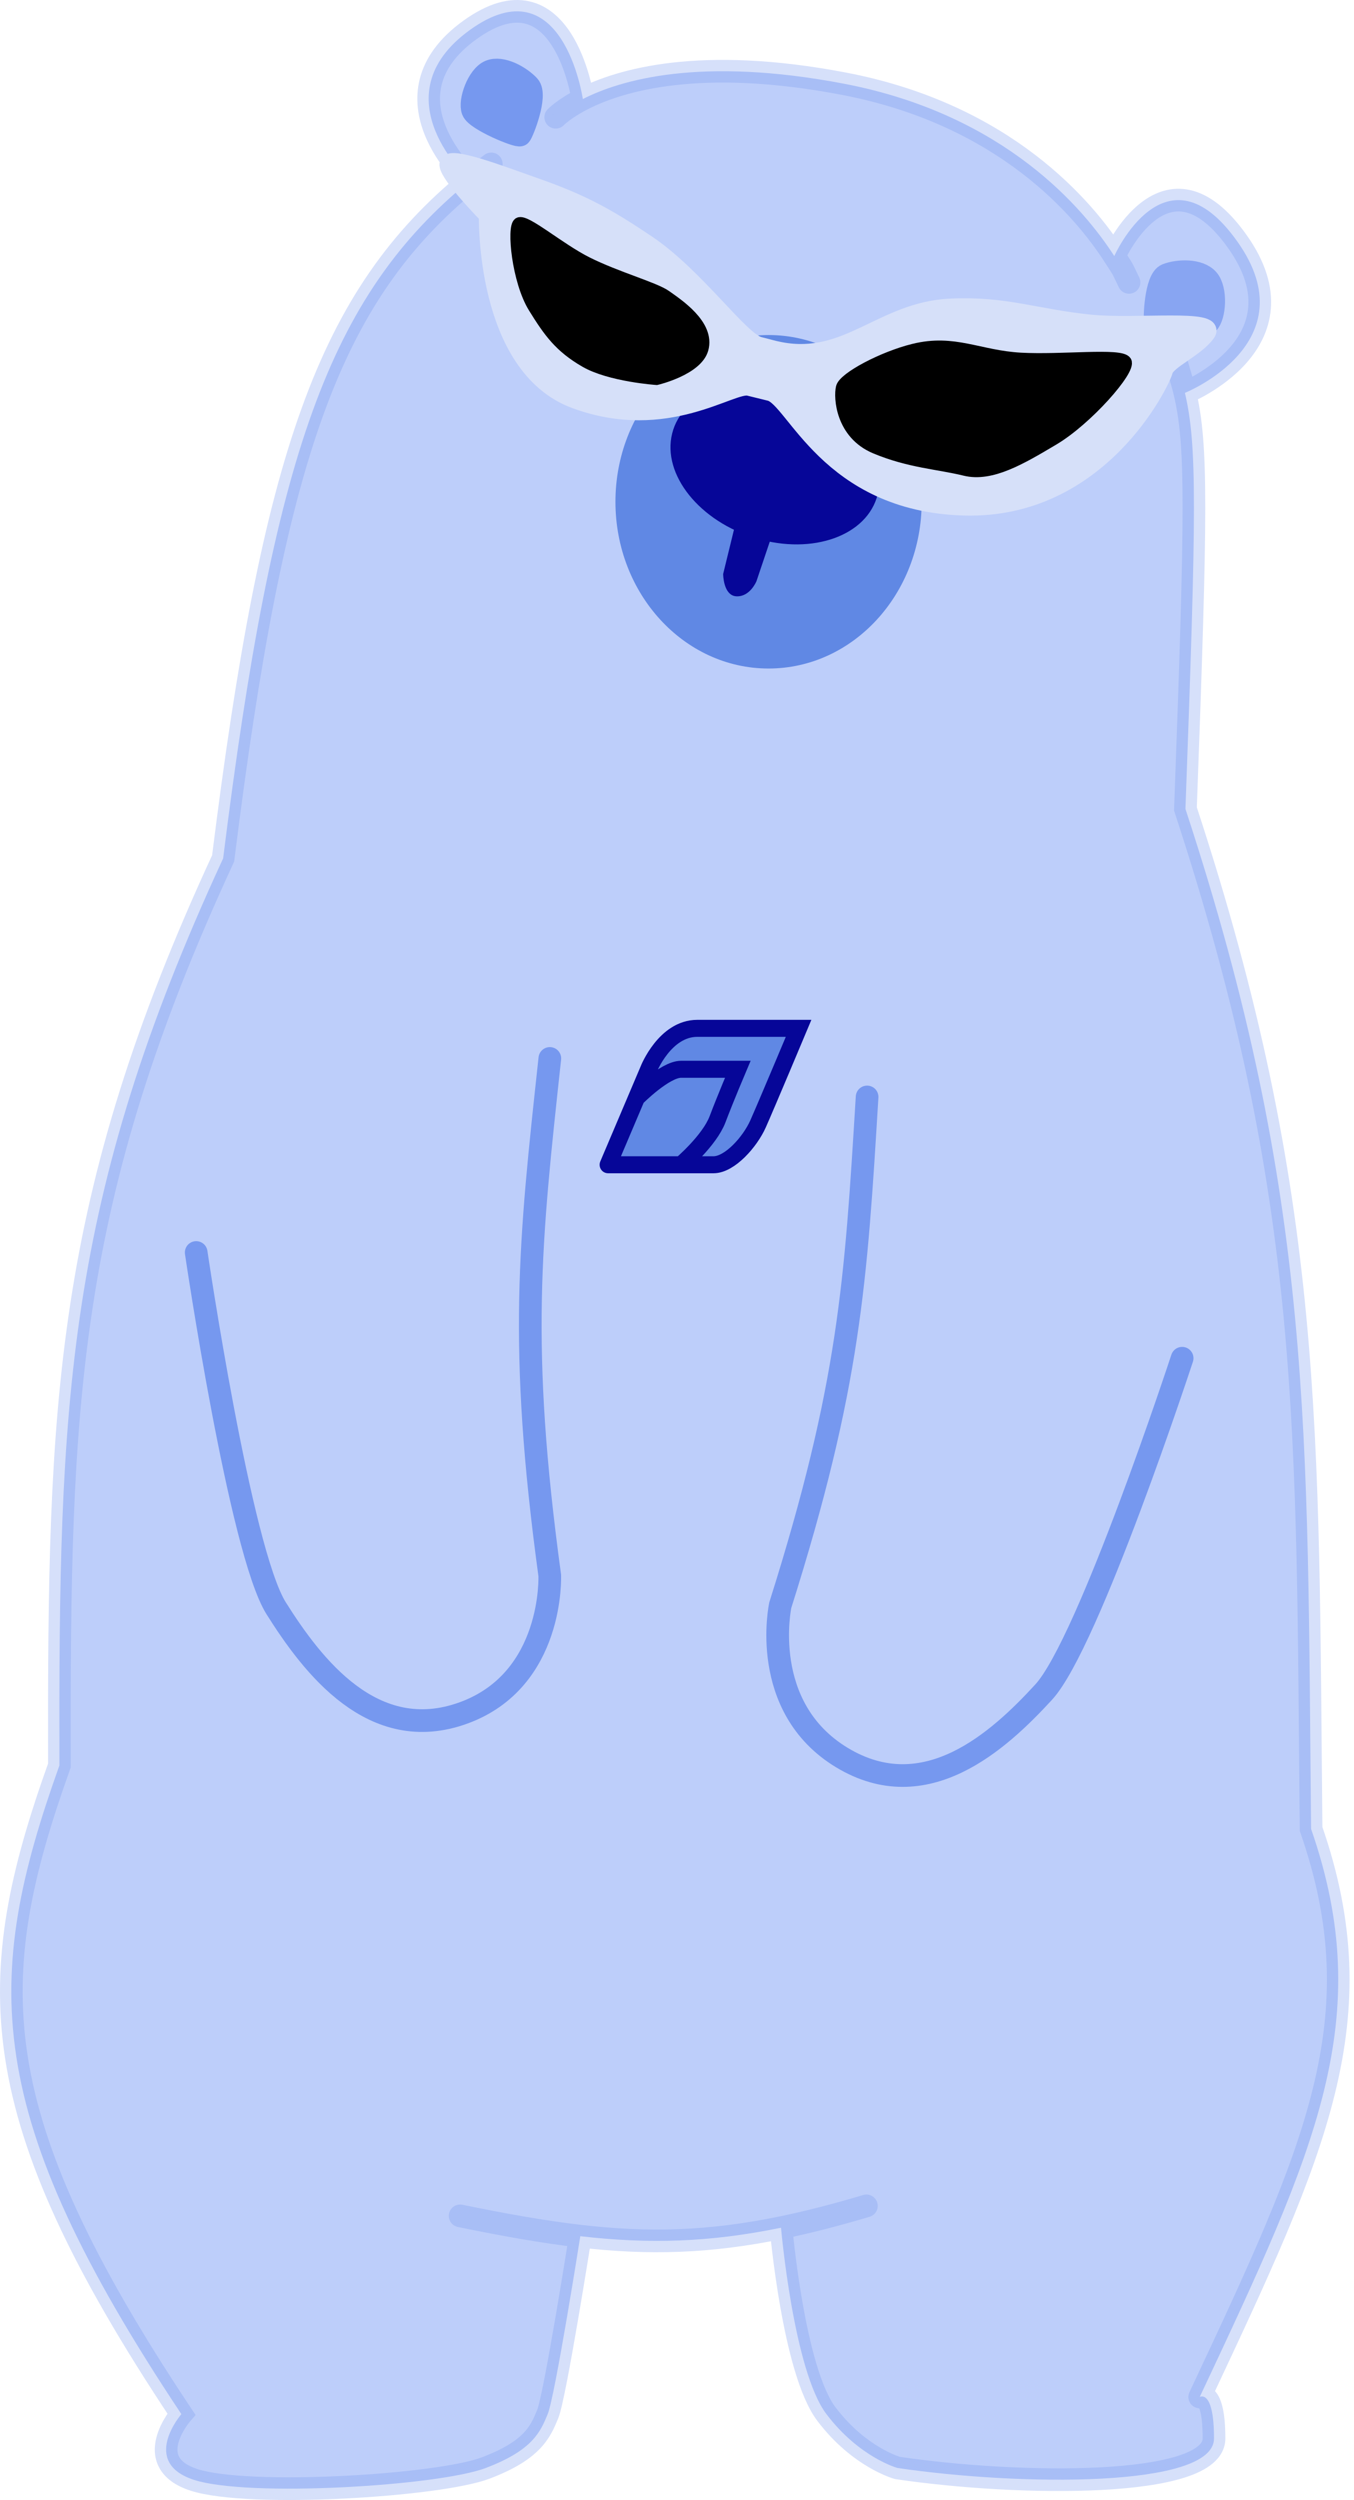 <svg width="239" height="441" viewBox="0 0 239 441" fill="none" xmlns="http://www.w3.org/2000/svg">
<path d="M102.431 394.468C102.431 394.468 97.966 422.758 96.676 425.854L96.65 425.917C95.369 428.994 94.03 432.209 85.749 435.354C77.411 438.52 43.91 440.561 34.279 437.465C24.648 434.369 32.016 425.854 32.016 425.854C-3.441 372.619 -3.032 349.187 10.484 311.438C10.359 247.517 11.452 211.825 39.387 151.423C48.265 80.374 57.972 52.311 82.965 31.848C82.965 31.848 66.541 17.093 82.965 5.271C99.336 -6.513 102.858 17.321 102.88 17.472C109.493 14.103 123.59 9.916 148.983 14.77C177.461 20.215 191.409 36.954 196.685 45.169C196.685 45.169 205.755 24.762 218.428 42.636C231.101 60.509 209.154 69.305 209.154 69.305C211.328 78.566 211.193 89.982 209.246 142.698C231.917 211.675 230.727 252.549 231.425 322.626C243.091 356.153 232.223 379.286 212.053 422.223L211.768 422.829C211.768 422.829 214.29 421.351 214.29 430.147C214.29 438.943 179.836 438.518 158.423 435.354C158.423 435.354 151.699 433.524 145.879 425.854C140.06 418.184 137.861 392.974 137.861 392.974C125.163 395.576 114.544 395.866 102.431 394.468Z" fill="#BDCEFA"/>
<path d="M81.625 388.923C80.543 388.701 79.486 389.398 79.263 390.48C79.041 391.562 79.738 392.619 80.82 392.841L81.222 390.882L81.625 388.923ZM153.502 391.039C154.561 390.723 155.163 389.609 154.847 388.551C154.531 387.492 153.417 386.89 152.359 387.206L152.931 389.123L153.502 391.039ZM102.431 394.468L102.66 392.481L102.431 394.468ZM85.749 435.354L86.459 437.224L85.749 435.354ZM32.016 425.854L33.529 427.163L34.524 426.012L33.681 424.746L32.016 425.854ZM10.484 311.438L12.367 312.112L12.485 311.783L12.484 311.434L10.484 311.438ZM39.387 151.423L41.203 152.263L41.333 151.98L41.372 151.671L39.387 151.423ZM87.916 30.517C88.801 29.855 88.982 28.602 88.321 27.717C87.66 26.832 86.406 26.651 85.522 27.312L86.719 28.914L87.916 30.517ZM158.423 435.354L157.898 437.284L158.013 437.315L158.131 437.332L158.423 435.354ZM211.768 422.829L209.958 421.978C209.585 422.771 209.772 423.715 210.42 424.306C211.067 424.896 212.023 424.997 212.779 424.554L211.768 422.829ZM231.425 322.626L229.425 322.646L229.428 322.974L229.536 323.283L231.425 322.626ZM209.246 142.698L207.248 142.624L207.234 142.982L207.346 143.322L209.246 142.698ZM209.543 63.304C209.221 62.247 208.104 61.652 207.047 61.973C205.991 62.295 205.395 63.413 205.717 64.469L207.63 63.887L209.543 63.304ZM82.965 31.848L84.232 33.395L82.965 31.848ZM100.897 17.735C101.042 18.831 102.048 19.601 103.143 19.456C104.238 19.311 105.008 18.306 104.863 17.211L102.88 17.473L100.897 17.735ZM96.647 19.301C95.885 20.101 95.916 21.367 96.715 22.129C97.515 22.891 98.781 22.861 99.543 22.061L98.095 20.681L96.647 19.301ZM148.983 14.77L149.358 12.806L148.983 14.77ZM197.489 50.686C197.971 51.68 199.168 52.095 200.161 51.613C201.155 51.131 201.57 49.934 201.088 48.94L199.289 49.813L197.489 50.686ZM196.685 45.169L195.002 46.25L196.685 45.169ZM209.154 69.305L207.207 69.762L209.154 69.305ZM96.65 425.917L94.804 425.148L96.65 425.917ZM212.053 422.223L210.243 421.372L212.053 422.223ZM81.222 390.882L80.82 392.841C88.702 394.459 95.655 395.699 102.202 396.455L102.431 394.468L102.66 392.481C96.281 391.744 89.457 390.531 81.625 388.923L81.222 390.882ZM102.431 394.468C100.456 394.156 100.455 394.156 100.455 394.156C100.455 394.156 100.455 394.157 100.455 394.157C100.455 394.158 100.455 394.159 100.455 394.161C100.454 394.164 100.453 394.169 100.452 394.176C100.45 394.189 100.447 394.21 100.443 394.236C100.434 394.29 100.422 394.369 100.405 394.473C100.372 394.68 100.324 394.985 100.262 395.374C100.137 396.152 99.958 397.267 99.739 398.616C99.301 401.313 98.704 404.94 98.066 408.662C97.428 412.387 96.752 416.197 96.156 419.262C95.858 420.797 95.583 422.131 95.344 423.169C95.093 424.267 94.915 424.881 94.83 425.085L96.676 425.854L98.522 426.623C98.76 426.054 99.004 425.106 99.243 424.064C99.496 422.963 99.781 421.579 100.083 420.025C100.687 416.916 101.369 413.072 102.009 409.338C102.649 405.6 103.248 401.961 103.687 399.257C103.907 397.905 104.087 396.786 104.212 396.005C104.274 395.615 104.323 395.308 104.356 395.1C104.372 394.996 104.385 394.916 104.394 394.862C104.398 394.835 104.401 394.814 104.403 394.801C104.404 394.794 104.405 394.788 104.406 394.785C104.406 394.783 104.406 394.782 104.406 394.781C104.406 394.78 104.407 394.78 104.407 394.78C104.407 394.78 104.407 394.78 102.431 394.468ZM85.749 435.354L85.039 433.484C83.192 434.186 79.74 434.885 75.282 435.472C70.882 436.052 65.667 436.503 60.401 436.76C55.134 437.018 49.846 437.08 45.296 436.888C40.688 436.694 37.022 436.246 34.891 435.561L34.279 437.465L33.667 439.369C36.352 440.232 40.485 440.689 45.128 440.885C49.828 441.082 55.242 441.017 60.596 440.755C65.952 440.494 71.278 440.034 75.805 439.438C80.275 438.849 84.137 438.105 86.459 437.224L85.749 435.354ZM34.279 437.465L34.891 435.561C32.798 434.888 31.966 434.034 31.624 433.397C31.276 432.751 31.231 431.953 31.475 430.99C31.721 430.02 32.22 429.063 32.701 428.309C32.936 427.941 33.152 427.643 33.307 427.441C33.384 427.34 33.445 427.264 33.484 427.217C33.504 427.193 33.517 427.176 33.525 427.167C33.529 427.163 33.531 427.16 33.532 427.159C33.532 427.159 33.532 427.159 33.531 427.16C33.531 427.16 33.531 427.16 33.53 427.161C33.53 427.161 33.53 427.162 33.529 427.162C33.529 427.162 33.529 427.163 32.016 425.854C30.504 424.546 30.503 424.546 30.503 424.547C30.502 424.547 30.502 424.548 30.501 424.548C30.5 424.55 30.499 424.551 30.498 424.552C30.496 424.555 30.493 424.558 30.49 424.562C30.483 424.569 30.475 424.579 30.465 424.591C30.446 424.614 30.42 424.645 30.387 424.685C30.323 424.763 30.235 424.873 30.13 425.011C29.919 425.287 29.635 425.678 29.329 426.157C28.73 427.096 27.99 428.461 27.598 430.007C27.204 431.56 27.122 433.471 28.101 435.292C29.086 437.123 30.945 438.494 33.667 439.369L34.279 437.465ZM32.016 425.854L33.681 424.746C16.006 398.209 7.436 379.334 4.862 362.536C2.297 345.795 5.649 330.876 12.367 312.112L10.484 311.438L8.601 310.763C1.803 329.749 -1.807 345.421 0.908 363.142C3.615 380.805 12.569 400.264 30.352 426.963L32.016 425.854ZM10.484 311.438L12.484 311.434C12.359 247.606 13.452 212.265 41.203 152.263L39.387 151.423L37.572 150.584C9.453 211.384 8.359 247.428 8.484 311.442L10.484 311.438ZM102.431 394.468L102.202 396.455C114.512 397.876 125.345 397.58 138.263 394.933L137.861 392.974L137.46 391.014C124.982 393.571 114.577 393.857 102.66 392.481L102.431 394.468ZM137.861 392.974L138.263 394.933C143.012 393.96 148.033 392.671 153.502 391.039L152.931 389.123L152.359 387.206C146.978 388.812 142.072 390.069 137.46 391.014L137.861 392.974ZM137.861 392.974C135.869 393.148 135.869 393.148 135.869 393.148C135.869 393.148 135.869 393.149 135.869 393.149C135.869 393.151 135.869 393.152 135.869 393.154C135.87 393.157 135.87 393.162 135.871 393.169C135.872 393.182 135.874 393.202 135.876 393.227C135.881 393.277 135.887 393.35 135.896 393.446C135.914 393.637 135.941 393.917 135.977 394.274C136.05 394.989 136.16 396.015 136.31 397.27C136.61 399.778 137.072 403.207 137.718 406.884C138.364 410.555 139.2 414.508 140.254 418.051C141.293 421.542 142.604 424.846 144.286 427.063L145.879 425.854L147.473 424.645C146.245 423.028 145.098 420.304 144.088 416.91C143.094 413.57 142.289 409.782 141.658 406.191C141.027 402.607 140.576 399.254 140.282 396.795C140.135 395.567 140.027 394.564 139.957 393.87C139.922 393.523 139.896 393.254 139.879 393.072C139.87 392.981 139.864 392.912 139.86 392.866C139.858 392.843 139.856 392.826 139.855 392.815C139.855 392.81 139.854 392.806 139.854 392.803C139.854 392.802 139.854 392.801 139.854 392.8C139.854 392.8 139.854 392.8 139.854 392.8C139.854 392.8 139.854 392.8 137.861 392.974ZM145.879 425.854L144.286 427.063C147.377 431.137 150.722 433.677 153.32 435.204C154.618 435.968 155.73 436.478 156.533 436.803C156.934 436.965 157.259 437.08 157.491 437.158C157.607 437.197 157.701 437.226 157.769 437.246C157.803 437.257 157.831 437.265 157.853 437.271C157.864 437.274 157.873 437.277 157.881 437.279C157.884 437.28 157.888 437.281 157.891 437.282C157.892 437.282 157.894 437.282 157.895 437.283C157.895 437.283 157.896 437.283 157.897 437.283C157.897 437.283 157.898 437.284 158.423 435.354C158.948 433.424 158.949 433.424 158.95 433.424C158.95 433.424 158.951 433.425 158.951 433.425C158.952 433.425 158.953 433.425 158.954 433.425C158.955 433.426 158.956 433.426 158.956 433.426C158.957 433.426 158.957 433.426 158.955 433.426C158.95 433.424 158.94 433.421 158.924 433.417C158.891 433.407 158.834 433.389 158.755 433.363C158.597 433.31 158.351 433.223 158.031 433.094C157.39 432.835 156.458 432.409 155.347 431.756C153.128 430.451 150.201 428.242 147.473 424.645L145.879 425.854ZM158.423 435.354L158.131 437.332C168.945 438.93 183.047 439.838 194.492 439.232C200.194 438.93 205.374 438.247 209.185 437.02C211.083 436.409 212.787 435.618 214.052 434.559C215.355 433.468 216.29 431.994 216.29 430.147H214.29H212.29C212.29 430.499 212.148 430.935 211.483 431.492C210.78 432.081 209.625 432.676 207.959 433.212C204.641 434.28 199.869 434.942 194.281 435.238C183.146 435.827 169.315 434.941 158.716 433.375L158.423 435.354ZM214.29 430.147H216.29C216.29 427.865 216.127 426.156 215.851 424.872C215.58 423.61 215.166 422.603 214.543 421.882C213.854 421.085 212.987 420.731 212.153 420.735C211.778 420.737 211.465 420.81 211.238 420.887C211.123 420.925 211.025 420.967 210.946 421.004C210.906 421.023 210.871 421.041 210.839 421.057C210.823 421.066 210.809 421.074 210.795 421.081C210.788 421.085 210.781 421.089 210.775 421.092C210.772 421.094 210.769 421.096 210.766 421.098C210.764 421.099 210.762 421.1 210.761 421.1C210.759 421.102 210.757 421.103 211.768 422.829C212.779 424.554 212.777 424.555 212.775 424.557C212.774 424.557 212.772 424.558 212.77 424.559C212.768 424.561 212.765 424.562 212.762 424.564C212.756 424.567 212.75 424.571 212.745 424.574C212.734 424.58 212.722 424.586 212.712 424.592C212.69 424.603 212.668 424.614 212.647 424.624C212.604 424.644 212.561 424.662 212.515 424.678C212.426 424.707 212.31 424.734 212.171 424.735C211.81 424.737 211.573 424.564 211.515 424.496C211.512 424.493 211.57 424.559 211.655 424.757C211.74 424.955 211.843 425.261 211.941 425.713C212.137 426.626 212.29 428.03 212.29 430.147H214.29ZM231.425 322.626L233.425 322.606C232.727 252.551 233.927 211.384 211.146 142.073L209.246 142.698L207.346 143.322C229.908 211.967 228.727 252.547 229.425 322.646L231.425 322.626ZM39.387 151.423L41.372 151.671C50.254 80.594 59.917 53.304 84.232 33.395L82.965 31.848L81.698 30.3C56.028 51.319 46.277 80.155 37.403 151.175L39.387 151.423ZM82.965 31.848L84.232 33.395C85.422 32.421 86.65 31.462 87.916 30.517L86.719 28.914L85.522 27.312C84.211 28.291 82.936 29.286 81.698 30.3L82.965 31.848ZM82.965 31.848C84.301 30.36 84.302 30.361 84.302 30.361C84.303 30.361 84.303 30.362 84.303 30.362C84.304 30.362 84.304 30.362 84.304 30.362C84.303 30.362 84.302 30.361 84.3 30.359C84.296 30.355 84.288 30.348 84.276 30.337C84.253 30.316 84.215 30.28 84.165 30.233C84.064 30.136 83.912 29.988 83.721 29.793C83.338 29.401 82.802 28.823 82.203 28.091C80.996 26.616 79.589 24.581 78.665 22.254C77.743 19.935 77.337 17.424 77.975 14.901C78.607 12.402 80.327 9.634 84.133 6.894L82.965 5.271L81.796 3.648C77.391 6.819 75.005 10.328 74.097 13.921C73.195 17.489 73.816 20.884 74.947 23.731C76.076 26.571 77.748 28.963 79.107 30.624C79.792 31.461 80.41 32.127 80.861 32.589C81.087 32.82 81.272 33.001 81.404 33.126C81.469 33.189 81.522 33.239 81.56 33.274C81.579 33.291 81.594 33.305 81.606 33.316C81.612 33.321 81.616 33.325 81.62 33.328C81.622 33.33 81.623 33.331 81.625 33.333C81.626 33.333 81.626 33.334 81.627 33.334C81.627 33.335 81.628 33.336 82.965 31.848ZM148.983 14.77L148.607 16.735C176.392 22.047 189.925 38.344 195.002 46.25L196.685 45.169L198.368 44.088C192.894 35.564 178.53 18.383 149.358 12.806L148.983 14.77ZM196.685 45.169L195.002 46.25C195.965 47.749 196.168 48.028 196.368 48.385C196.569 48.743 196.705 49.07 197.489 50.686L199.289 49.813L201.088 48.94C200.393 47.507 200.135 46.924 199.857 46.429C199.579 45.934 199.22 45.415 198.368 44.088L196.685 45.169ZM196.685 45.169C198.512 45.981 198.512 45.982 198.512 45.983C198.512 45.983 198.512 45.983 198.511 45.983C198.511 45.984 198.511 45.984 198.511 45.984C198.512 45.983 198.512 45.981 198.514 45.979C198.516 45.973 198.521 45.963 198.527 45.948C198.541 45.919 198.563 45.871 198.593 45.808C198.654 45.682 198.748 45.492 198.873 45.252C199.123 44.771 199.497 44.097 199.983 43.34C200.972 41.799 202.348 40.033 203.998 38.804C205.621 37.596 207.352 37.011 209.239 37.441C211.196 37.887 213.769 39.523 216.797 43.792L218.428 42.636L220.06 41.479C216.75 36.812 213.438 34.296 210.129 33.541C206.751 32.771 203.839 33.936 201.61 35.596C199.408 37.234 197.725 39.452 196.617 41.18C196.054 42.056 195.621 42.837 195.326 43.402C195.178 43.685 195.065 43.916 194.986 44.08C194.947 44.162 194.916 44.227 194.895 44.274C194.884 44.297 194.876 44.316 194.869 44.33C194.866 44.337 194.864 44.342 194.862 44.347C194.861 44.349 194.86 44.351 194.859 44.353C194.859 44.353 194.858 44.354 194.858 44.355C194.858 44.356 194.857 44.357 196.685 45.169ZM209.246 142.698L211.245 142.771C212.218 116.425 212.74 100.352 212.745 89.707C212.751 79.053 212.241 73.702 211.102 68.848L209.154 69.305L207.207 69.762C208.241 74.168 208.751 79.156 208.745 89.704C208.74 100.261 208.221 116.254 207.248 142.624L209.246 142.698ZM209.154 69.305L211.102 68.848C210.878 67.894 210.483 66.494 210.155 65.365C209.989 64.794 209.836 64.279 209.725 63.908C209.669 63.722 209.624 63.572 209.593 63.468C209.577 63.415 209.565 63.375 209.556 63.347C209.552 63.333 209.549 63.323 209.547 63.316C209.545 63.312 209.545 63.309 209.544 63.307C209.544 63.306 209.543 63.306 209.543 63.305C209.543 63.305 209.543 63.304 209.543 63.304C209.543 63.304 209.543 63.304 209.543 63.304C209.543 63.304 209.543 63.304 207.63 63.887C205.717 64.469 205.717 64.469 205.717 64.469C205.717 64.469 205.717 64.469 205.717 64.469C205.717 64.469 205.717 64.469 205.717 64.47C205.717 64.47 205.717 64.471 205.717 64.471C205.718 64.473 205.718 64.475 205.719 64.479C205.721 64.485 205.724 64.495 205.728 64.508C205.736 64.535 205.748 64.574 205.764 64.624C205.794 64.725 205.838 64.872 205.893 65.055C206.002 65.419 206.151 65.923 206.314 66.482C206.643 67.615 207.011 68.923 207.207 69.762L209.154 69.305ZM218.428 42.636L216.797 43.792C219.757 47.967 220.561 51.409 220.332 54.179C220.102 56.968 218.801 59.354 217.043 61.351C215.278 63.356 213.12 64.889 211.365 65.931C210.494 66.448 209.74 66.834 209.209 67.088C208.944 67.215 208.736 67.308 208.598 67.368C208.529 67.399 208.478 67.42 208.446 67.434C208.43 67.44 208.419 67.445 208.413 67.447C208.41 67.448 208.408 67.449 208.408 67.449C208.408 67.449 208.408 67.449 208.408 67.449C208.408 67.449 208.409 67.449 208.409 67.449C208.41 67.449 208.41 67.448 209.154 69.305C209.899 71.161 209.899 71.161 209.9 71.16C209.901 71.16 209.902 71.16 209.903 71.159C209.905 71.159 209.907 71.158 209.909 71.157C209.914 71.155 209.92 71.153 209.928 71.149C209.943 71.143 209.963 71.135 209.988 71.124C210.038 71.103 210.109 71.073 210.198 71.035C210.375 70.957 210.626 70.844 210.936 70.696C211.556 70.399 212.418 69.958 213.407 69.371C215.37 68.205 217.907 66.422 220.045 63.994C222.189 61.558 223.998 58.394 224.319 54.507C224.641 50.601 223.436 46.241 220.06 41.479L218.428 42.636ZM96.676 425.854L94.83 425.085L94.804 425.148L96.65 425.917L98.496 426.686L98.522 426.623L96.676 425.854ZM96.65 425.917L94.804 425.148C94.166 426.679 93.63 427.935 92.387 429.219C91.129 430.52 89.012 431.975 85.039 433.484L85.749 435.354L86.459 437.224C90.766 435.588 93.46 433.863 95.262 432.001C97.079 430.122 97.853 428.232 98.496 426.686L96.65 425.917ZM82.965 5.271L84.133 6.894C87.957 4.142 90.669 3.724 92.55 4.138C94.466 4.56 96.059 5.96 97.377 7.986C98.688 10.002 99.575 12.413 100.137 14.392C100.695 16.353 100.904 17.779 100.901 17.762L102.88 17.472L104.859 17.182C104.846 17.091 103.918 10.707 100.73 5.805C99.118 3.327 96.76 0.969 93.41 0.231C90.026 -0.514 86.158 0.508 81.796 3.648L82.965 5.271ZM102.88 17.472L103.788 19.254C109.94 16.12 123.572 11.949 148.607 16.735L148.983 14.77L149.358 12.806C123.608 7.883 109.047 12.086 101.972 15.69L102.88 17.472ZM231.425 322.626L229.536 323.283C240.894 355.924 230.475 378.304 210.243 421.372L212.053 422.223L213.863 423.073C233.971 380.269 245.288 356.382 233.314 321.969L231.425 322.626ZM212.053 422.223L210.242 421.372L209.958 421.978L211.768 422.829L213.578 423.679L213.863 423.073L212.053 422.223ZM98.095 20.681C99.543 22.061 99.543 22.061 99.542 22.062C99.542 22.062 99.542 22.062 99.541 22.063C99.541 22.063 99.54 22.064 99.54 22.064C99.539 22.065 99.538 22.066 99.537 22.067C99.536 22.068 99.535 22.07 99.534 22.07C99.532 22.072 99.532 22.072 99.533 22.071C99.536 22.069 99.543 22.061 99.557 22.048C99.584 22.022 99.633 21.974 99.707 21.909C99.853 21.777 100.094 21.572 100.437 21.312C101.123 20.793 102.219 20.054 103.788 19.254L102.88 17.472L101.972 15.69C100.185 16.601 98.889 17.466 98.021 18.124C97.588 18.452 97.262 18.729 97.035 18.932C96.922 19.033 96.834 19.117 96.769 19.179C96.737 19.21 96.711 19.236 96.691 19.257C96.681 19.267 96.672 19.276 96.665 19.283C96.661 19.287 96.658 19.291 96.655 19.294C96.654 19.295 96.652 19.296 96.651 19.298C96.65 19.298 96.65 19.299 96.649 19.3C96.649 19.3 96.648 19.3 96.648 19.3C96.648 19.301 96.647 19.301 98.095 20.681ZM211.768 422.829L213.578 423.679C213.674 423.476 213.768 423.275 213.863 423.073L212.053 422.223L210.243 421.372C210.148 421.573 210.053 421.776 209.958 421.978L211.768 422.829ZM102.88 17.472L100.901 17.762C100.901 17.758 100.9 17.753 100.899 17.749C100.899 17.747 100.899 17.745 100.898 17.742C100.898 17.741 100.898 17.74 100.898 17.739C100.898 17.738 100.898 17.738 100.898 17.737C100.898 17.737 100.898 17.737 100.898 17.736C100.898 17.736 100.898 17.736 100.897 17.736C100.897 17.736 100.897 17.736 100.897 17.736C100.897 17.736 100.897 17.736 100.897 17.736C100.897 17.736 100.897 17.735 100.897 17.735C100.897 17.735 100.897 17.735 102.88 17.473C104.863 17.211 104.863 17.211 104.863 17.211C104.863 17.211 104.863 17.211 104.863 17.211C104.863 17.21 104.863 17.21 104.863 17.21C104.863 17.21 104.863 17.21 104.863 17.21C104.863 17.21 104.863 17.21 104.863 17.21C104.863 17.209 104.863 17.209 104.863 17.209C104.863 17.208 104.862 17.208 104.862 17.207C104.862 17.206 104.862 17.205 104.862 17.204C104.862 17.201 104.861 17.199 104.861 17.197C104.86 17.192 104.86 17.187 104.859 17.182L102.88 17.472ZM96.676 425.854L94.83 425.085C94.821 425.106 94.813 425.127 94.804 425.148L96.65 425.917L98.496 426.686C98.505 426.665 98.514 426.644 98.522 426.623L96.676 425.854Z" fill="#7698EF" fill-opacity="0.3"/>
<path d="M153.056 193.503C151.064 226.065 150.03 244.269 137.732 283.15C137.732 283.15 133.853 301.112 148.595 310.031C163.337 318.949 176.27 307.146 184.222 298.49C192.175 289.835 208.664 239.593 208.664 239.593" stroke="#7698EF" stroke-width="4" stroke-linecap="round"/>
<path d="M97.054 186.709C93.535 219.118 91.489 237.22 97.038 277.895C97.038 277.895 97.83 296.326 81.837 302.156C65.843 307.987 55.114 293.806 48.752 283.713C42.391 273.619 34.632 220.941 34.632 220.941" stroke="#7698EF" stroke-width="4" stroke-linecap="round"/>
<path d="M213.19 56.99C214.419 55.794 214.742 51.079 213.19 49.32C211.638 47.561 207.953 47.702 205.948 48.476C203.944 49.25 203.75 56.499 203.944 56.99C204.138 57.481 211.961 58.186 213.19 56.99Z" fill="#88A5F2" stroke="#88A5F2" stroke-width="4" stroke-linecap="round"/>
<path d="M83.459 19.51C82.817 17.857 84.376 13.444 86.469 12.575C88.563 11.706 91.84 13.546 93.349 15.178C94.857 16.81 92.187 23.454 91.819 23.808C91.451 24.162 84.1 21.162 83.459 19.51Z" fill="#7698EF" stroke="#7698EF" stroke-width="4" stroke-linecap="round"/>
<ellipse cx="5.759" cy="8.078" rx="5.759" ry="8.078" transform="matrix(0.92 0.391 -0.338 0.941 172.934 68.812)" fill="#060698"/>
<ellipse cx="5.759" cy="8.078" rx="5.759" ry="8.078" transform="matrix(0.92 0.391 -0.338 0.941 104.78 47.843)" fill="#060698"/>
<ellipse cx="135.663" cy="88.515" rx="27.028" ry="29.413" fill="#6088E4"/>
<path d="M154.928 87.208C153.113 94.464 143.52 97.94 133.501 94.972C123.482 92.004 116.831 83.716 118.646 76.461C120.46 69.205 130.054 65.729 140.073 68.697C150.092 71.665 156.743 79.953 154.928 87.208Z" fill="#060698"/>
<path d="M127.645 101.251L130.037 91.47L136.374 94.074L133.529 102.518C133.529 102.518 132.43 105.262 130.037 105.192C127.645 105.121 127.645 101.251 127.645 101.251Z" fill="#060698"/>
<path d="M133.81 198.247C132.379 201.455 128.803 205.466 125.941 205.466H120.218H107.341L112.349 193.674L114.495 188.621C114.495 188.621 117.356 181.401 123.079 181.401H140.964C140.964 181.401 135.241 195.038 133.81 198.247Z" fill="#6088E4"/>
<path d="M107.341 205.466C107.341 205.466 114.655 205.466 120.218 205.466M107.341 205.466H120.218M107.341 205.466L112.349 193.674M120.218 205.466C122.815 205.466 125.03 205.466 125.941 205.466C128.803 205.466 132.379 201.455 133.81 198.247C135.241 195.038 140.964 181.401 140.964 181.401C140.964 181.401 128.803 181.401 123.079 181.401C117.356 181.401 114.495 188.621 114.495 188.621L112.349 193.674M120.218 205.466C120.218 205.466 125.226 201.215 126.656 197.445C128.087 193.674 130.233 188.621 130.233 188.621C130.233 188.621 123.079 188.621 120.218 188.621C117.356 188.621 112.349 193.674 112.349 193.674" stroke="#060698" stroke-width="3" stroke-linecap="round"/>
<path d="M137.725 61.829C136.263 61.55 135.875 61.374 134.024 60.918C130.703 60.1 122.896 48.79 114.24 42.965C107.052 38.128 102.659 35.739 94.484 32.869C88.633 30.814 78.904 27.072 79.065 29.073C79.226 31.075 86.03 37.983 86.03 37.983C86.03 37.983 85.356 64.638 101.553 70.587C117.751 76.537 129.119 67.561 132.203 68.32L135.903 69.231C140.221 70.293 146.142 88.759 170.177 89.442C194.212 90.126 205.068 67.286 205.523 65.436C205.979 63.585 211.055 61.564 213.048 58.784C215.04 56.004 200.547 57.802 192.552 57.009C182.846 56.047 177.48 53.702 167.738 54.172C155.656 54.756 149.606 64.103 137.725 61.829Z" fill="#D6E0F9" stroke="#D6E0F9" stroke-width="3" stroke-linecap="round"/>
<path d="M154.494 79.04C148.473 76.515 148.121 70.089 148.549 68.349C148.977 66.609 155.813 62.979 161.265 61.637C168.453 59.867 172.765 62.795 180.155 63.211C187.404 63.619 197.851 62.316 198.739 63.765C199.626 65.214 191.925 74.012 185.952 77.556L185.761 77.669C180.278 80.923 174.962 84.078 170.325 82.937C165.634 81.782 160.515 81.565 154.494 79.04Z" fill="black" stroke="black" stroke-width="2" stroke-linecap="round"/>
<path d="M115.899 66.915C115.899 66.915 123.009 65.247 124.047 61.591C125.267 57.292 119.526 53.591 117.546 52.173C115.565 50.754 108.901 48.942 103.624 46.303C98.767 43.873 92.742 38.66 91.581 39.351C90.419 40.043 91.323 49.552 94.232 54.252C96.935 58.619 98.833 61.232 103.28 63.809C107.671 66.354 115.899 66.915 115.899 66.915Z" fill="black" stroke="black" stroke-width="2" stroke-linecap="round"/>
</svg>
